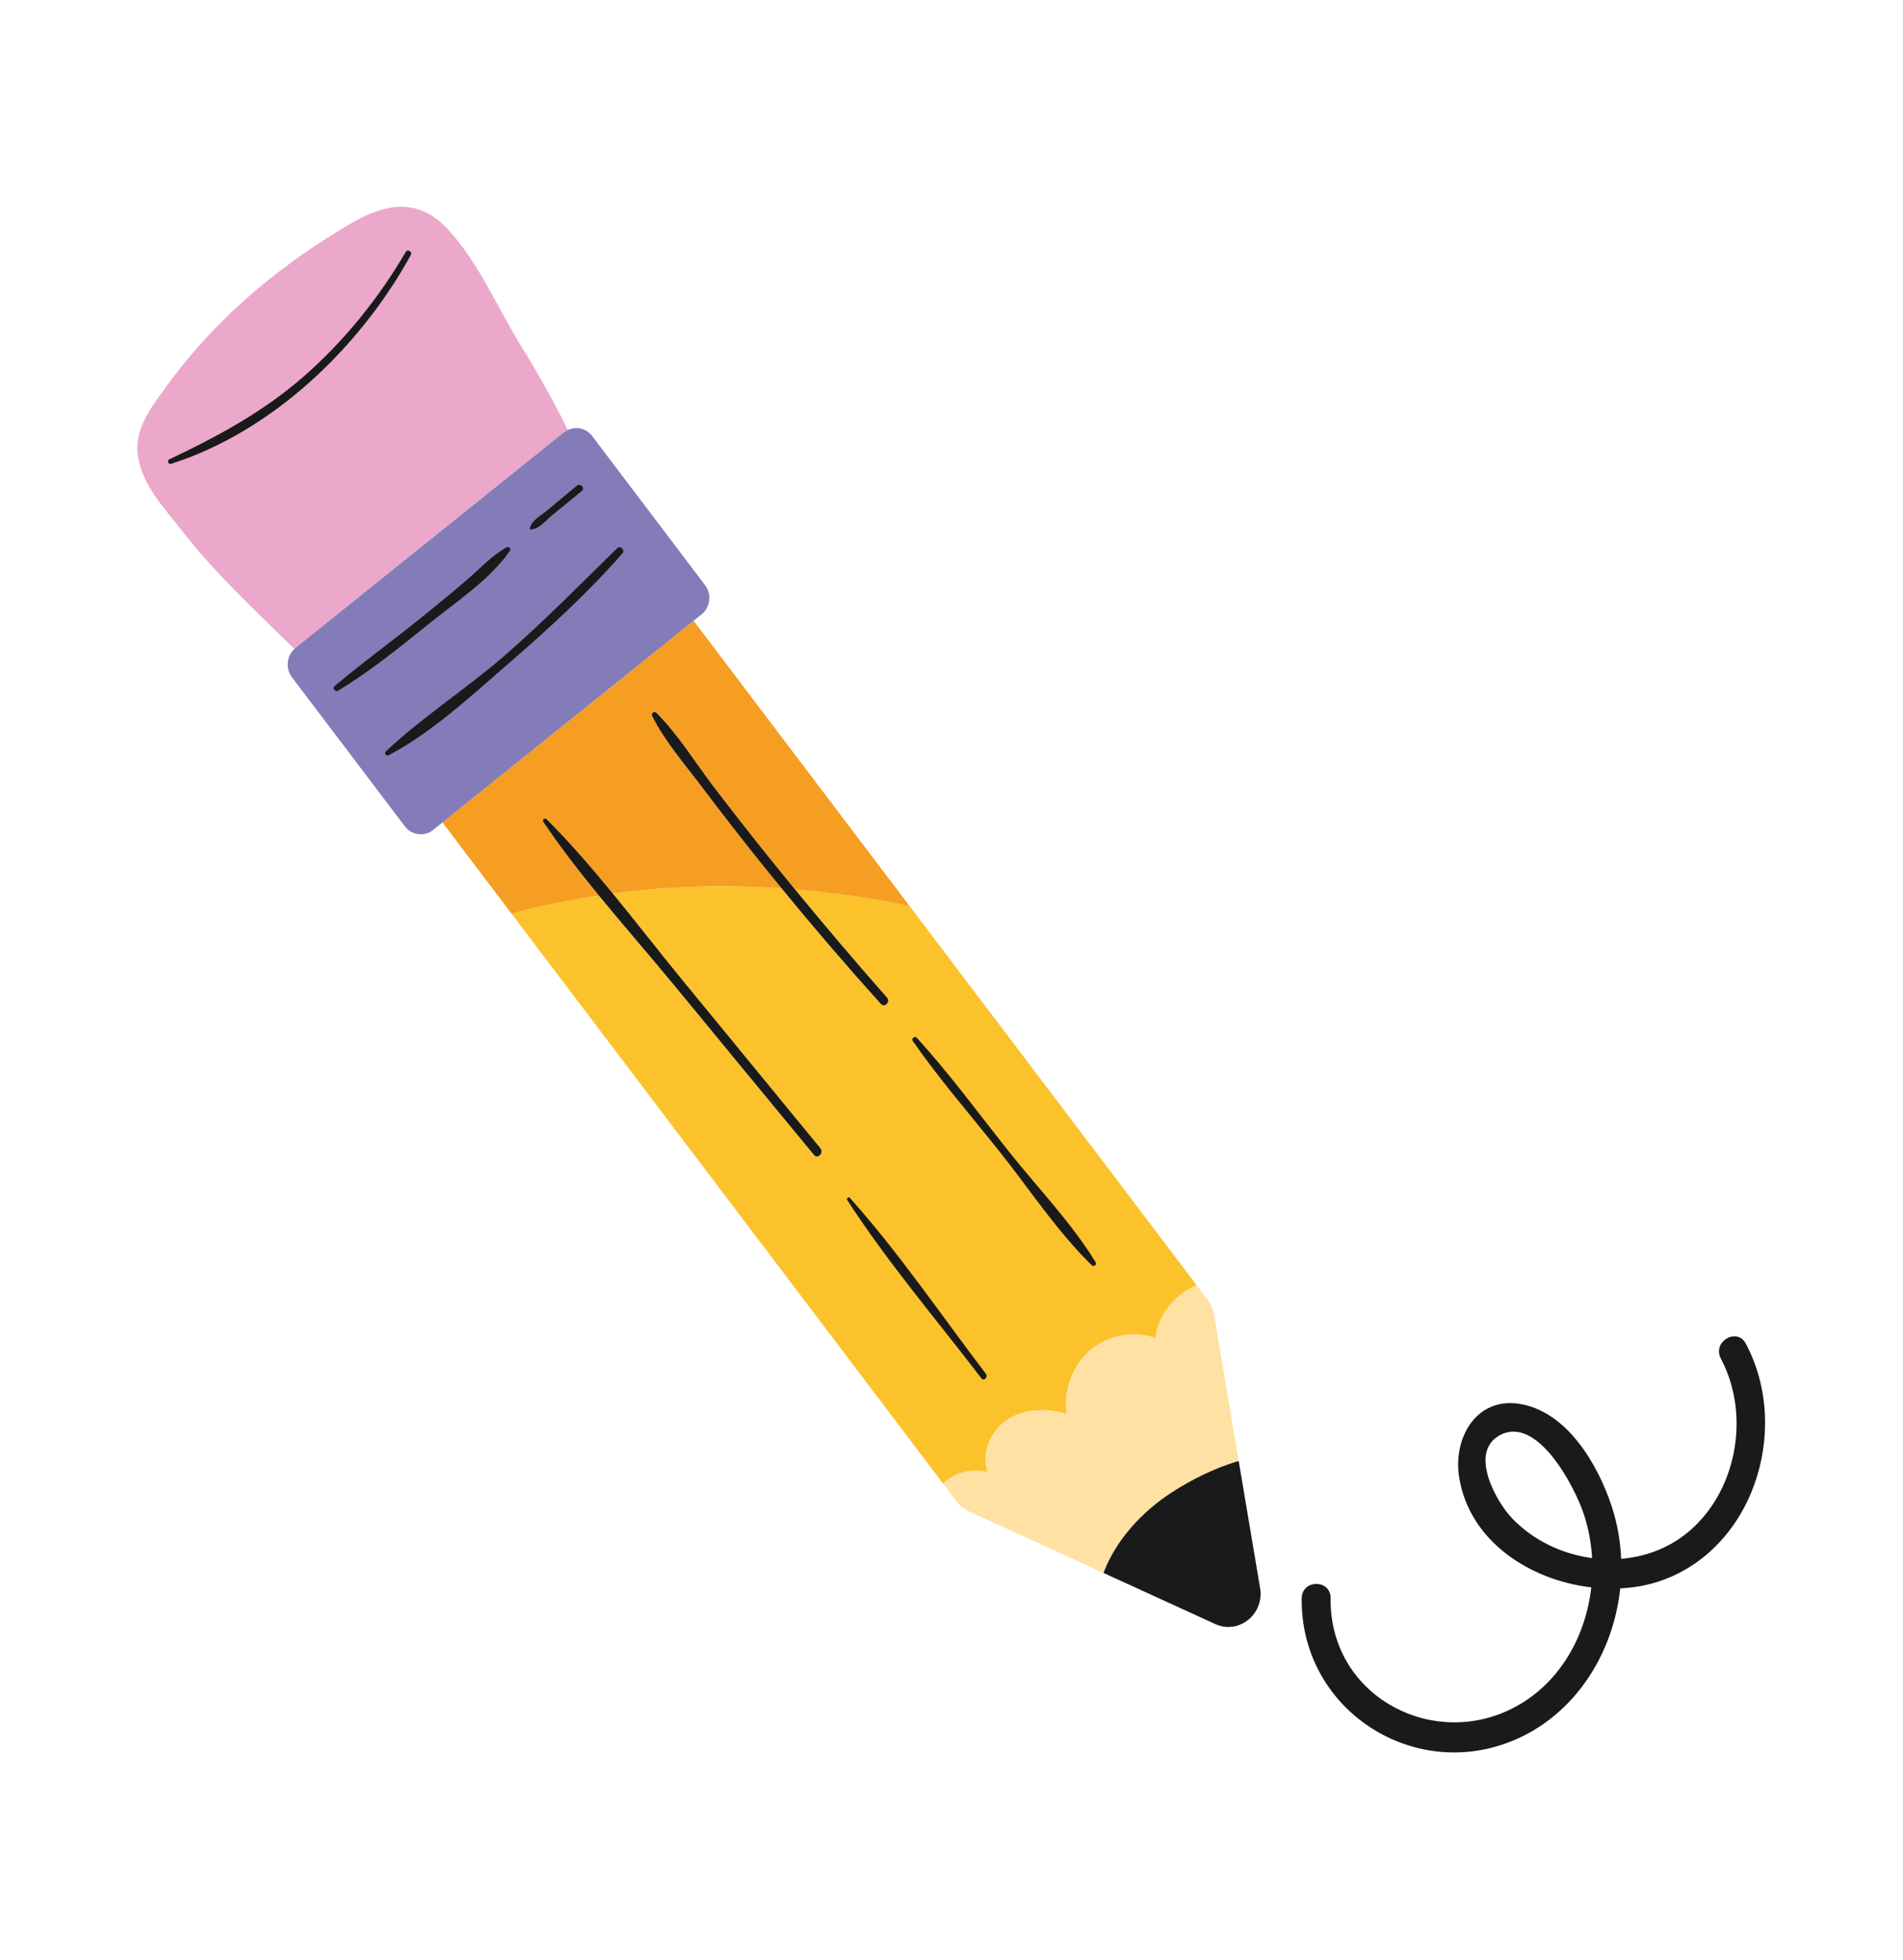 <svg width="167" height="172" viewBox="0 0 167 172" fill="none" xmlns="http://www.w3.org/2000/svg">
<path d="M49.475 37.948C49.585 37.859 49.704 37.791 49.827 37.733C48.7 35.458 47.478 33.235 46.161 31.068C46.027 30.846 45.891 30.625 45.755 30.404C43.622 26.958 42.05 23.097 39.284 20.1C36.752 17.358 33.876 17.835 30.967 19.514C26.861 21.884 22.883 24.815 19.457 28.233C17.689 29.999 16.049 31.904 14.58 33.944C13.268 35.764 11.702 37.687 12.118 40.139C12.547 42.67 14.517 44.706 16.019 46.64C18.278 49.55 20.902 52.129 23.513 54.693C24.282 55.449 25.054 56.206 25.843 56.942L25.923 56.863L49.475 37.948Z" fill="#EBA8CB"/>
<path d="M105.017 112.794C103.132 113.589 101.572 115.424 101.417 117.443C99.506 116.749 97.256 117.16 95.693 118.488C94.132 119.817 93.314 122.015 93.615 124.079C91.917 123.595 90.004 123.602 88.495 124.538C86.988 125.474 86.056 127.497 86.69 129.189C85.32 128.851 83.78 129.203 82.763 130.205L44.881 80.17C47.319 79.537 49.788 79.024 52.273 78.634C52.368 78.619 52.461 78.608 52.556 78.593C54.756 81.28 57.049 83.899 59.226 86.547C63.288 91.487 67.359 96.419 71.427 101.355C71.763 101.762 72.327 101.174 71.995 100.769C68.021 95.925 64.05 91.077 60.069 86.237C57.967 83.679 55.907 81.014 53.779 78.417C58.763 77.746 63.688 77.623 68.588 77.96C71.413 81.413 74.317 84.796 77.298 88.106C77.635 88.48 78.171 87.923 77.84 87.547C75.094 84.428 72.401 81.262 69.761 78.047C73.118 78.329 76.466 78.823 79.814 79.506L105.017 112.794Z" fill="#FCC22C"/>
<path d="M52.273 78.634C52.368 78.619 52.461 78.608 52.556 78.593C50.836 76.493 49.171 74.353 47.674 72.12C47.55 71.936 47.818 71.744 47.964 71.889C50.008 73.929 51.919 76.147 53.779 78.417C58.763 77.746 63.688 77.623 68.588 77.96C67.936 77.163 67.284 76.366 66.641 75.561C64.928 73.414 63.239 71.246 61.585 69.05C60.091 67.066 58.346 65.07 57.228 62.833C57.109 62.594 57.398 62.353 57.591 62.544C59.502 64.448 60.987 66.892 62.627 69.041C64.218 71.126 65.833 73.192 67.475 75.236C68.232 76.178 68.995 77.114 69.761 78.047C73.118 78.329 76.465 78.823 79.814 79.506L60.868 54.481L38.831 72.18L44.881 80.17C47.319 79.537 49.788 79.023 52.273 78.634Z" fill="#F59E22"/>
<path d="M61.568 53.92C62.337 53.302 62.475 52.148 61.876 51.355L51.966 38.265C51.452 37.586 50.557 37.389 49.827 37.733C49.704 37.791 49.585 37.859 49.475 37.948L25.923 56.863L25.843 56.943C25.15 57.575 25.038 58.666 25.615 59.428L35.525 72.517C36.125 73.31 37.246 73.453 38.015 72.835L38.831 72.18L60.868 54.482L61.568 53.92Z" fill="#847CB9"/>
<path d="M102.852 130.958C104.527 129.879 106.612 128.812 108.705 128.22L106.538 115.363C106.459 114.892 106.268 114.447 105.982 114.07L105.017 112.794C103.132 113.589 101.572 115.424 101.417 117.443C99.506 116.749 97.256 117.16 95.693 118.488C94.132 119.817 93.314 122.015 93.615 124.079C91.917 123.595 90.004 123.602 88.495 124.538C86.988 125.474 86.056 127.497 86.69 129.189C85.32 128.851 83.78 129.203 82.763 130.205L83.946 131.768C84.231 132.145 84.604 132.444 85.028 132.638L96.84 138.042C97.925 135.141 100.242 132.641 102.852 130.958Z" fill="#FFE1A3"/>
<path d="M108.952 129.693L108.705 128.22C106.612 128.812 104.527 129.879 102.852 130.958C100.242 132.641 97.925 135.141 96.84 138.042L97.934 138.542L106.645 142.527C108.712 143.472 110.967 141.661 110.581 139.365L108.952 129.693Z" fill="#1A1A1A"/>
<path d="M36.05 22.385C36.215 22.087 35.775 21.823 35.603 22.116C33.213 26.198 30.22 29.91 26.694 33.003C23.118 36.14 19.083 38.311 14.845 40.32C14.631 40.422 14.783 40.783 15.006 40.711C23.856 37.879 31.54 30.57 36.05 22.385Z" fill="#1A1A1A"/>
<path d="M62.627 69.041C60.987 66.892 59.502 64.448 57.591 62.544C57.399 62.353 57.109 62.594 57.228 62.833C58.346 65.07 60.091 67.066 61.585 69.05C63.239 71.246 64.928 73.414 66.642 75.561C67.285 76.366 67.936 77.163 68.588 77.96C71.413 81.413 74.317 84.796 77.298 88.106C77.635 88.48 78.171 87.923 77.84 87.547C75.094 84.428 72.401 81.262 69.762 78.047C68.996 77.114 68.232 76.178 67.475 75.236C65.833 73.192 64.218 71.126 62.627 69.041Z" fill="#1A1A1A"/>
<path d="M87.659 100.988C90.302 104.297 92.789 108.104 95.813 111.042C95.984 111.208 96.28 110.994 96.147 110.777C94.055 107.345 91.094 104.273 88.598 101.139C85.917 97.773 83.345 94.25 80.454 91.074C80.281 90.885 79.945 91.138 80.098 91.356C82.429 94.702 85.12 97.809 87.659 100.988Z" fill="#1A1A1A"/>
<path d="M47.674 72.12C49.171 74.353 50.836 76.493 52.556 78.593C54.756 81.28 57.049 83.899 59.226 86.546C63.288 91.487 67.359 96.419 71.427 101.354C71.763 101.762 72.327 101.174 71.995 100.769C68.021 95.924 64.05 91.077 60.07 86.237C57.967 83.679 55.907 81.014 53.779 78.417C51.919 76.147 50.008 73.929 47.964 71.889C47.818 71.744 47.55 71.936 47.674 72.12Z" fill="#1A1A1A"/>
<path d="M86.515 120.561C82.587 115.41 78.894 109.943 74.58 105.125C74.468 104.999 74.255 105.164 74.348 105.309C77.883 110.787 82.181 115.796 86.123 120.964C86.343 121.253 86.733 120.847 86.515 120.561Z" fill="#1A1A1A"/>
<path d="M44.753 48.33C44.884 48.14 44.636 47.936 44.463 48.031C43.156 48.746 42.086 49.932 40.952 50.908C39.728 51.962 38.476 52.981 37.223 53.999C34.631 56.105 31.913 58.06 29.362 60.216C29.14 60.404 29.425 60.765 29.664 60.62C32.429 58.941 35.001 56.879 37.52 54.838C39.883 52.923 43.018 50.866 44.753 48.33Z" fill="#1A1A1A"/>
<path d="M48.503 45.177C49.362 44.487 50.21 43.784 51.059 43.08C51.369 42.822 50.929 42.375 50.621 42.629C49.77 43.329 48.922 44.03 48.082 44.744C47.554 45.193 46.58 45.69 46.487 46.435L46.51 46.459C47.237 46.529 47.965 45.61 48.503 45.177Z" fill="#1A1A1A"/>
<path d="M54.155 48.118C50.919 51.282 47.764 54.501 44.355 57.472C40.976 60.417 37.112 62.884 33.857 65.946C33.675 66.116 33.906 66.388 34.108 66.282C37.883 64.3 41.378 61.044 44.611 58.245C48.096 55.228 51.553 52.069 54.606 48.583C54.88 48.27 54.454 47.826 54.155 48.118Z" fill="#1A1A1A"/>
<path d="M153.206 117.917C152.424 116.441 150.234 117.759 151.019 119.235C153.689 124.266 152.381 131.14 147.909 134.646C146.264 135.936 144.293 136.632 142.267 136.802C142.2 135.225 141.921 133.651 141.415 132.127C140.174 128.411 137.453 123.841 133.319 123.198C129.538 122.616 127.488 126.215 128.054 129.668C128.964 135.281 134.281 138.682 139.644 139.309C139.13 143.907 136.57 148.202 132.259 150.151C125.187 153.353 116.663 148.573 116.769 140.267C116.793 138.585 114.256 138.585 114.233 140.267C114.119 149.386 122.785 155.606 131.128 153.321C137.465 151.582 141.517 145.747 142.185 139.398C143.296 139.341 144.379 139.159 145.392 138.844C153.736 136.232 157.277 125.584 153.206 117.917ZM132.699 133.251C131.293 131.779 128.913 127.517 131.552 125.992C134.881 124.076 138.188 130.493 138.969 132.819C139.397 134.088 139.64 135.407 139.715 136.737C137.084 136.389 134.548 135.184 132.699 133.251Z" fill="#1A1A1A"/>
</svg>
